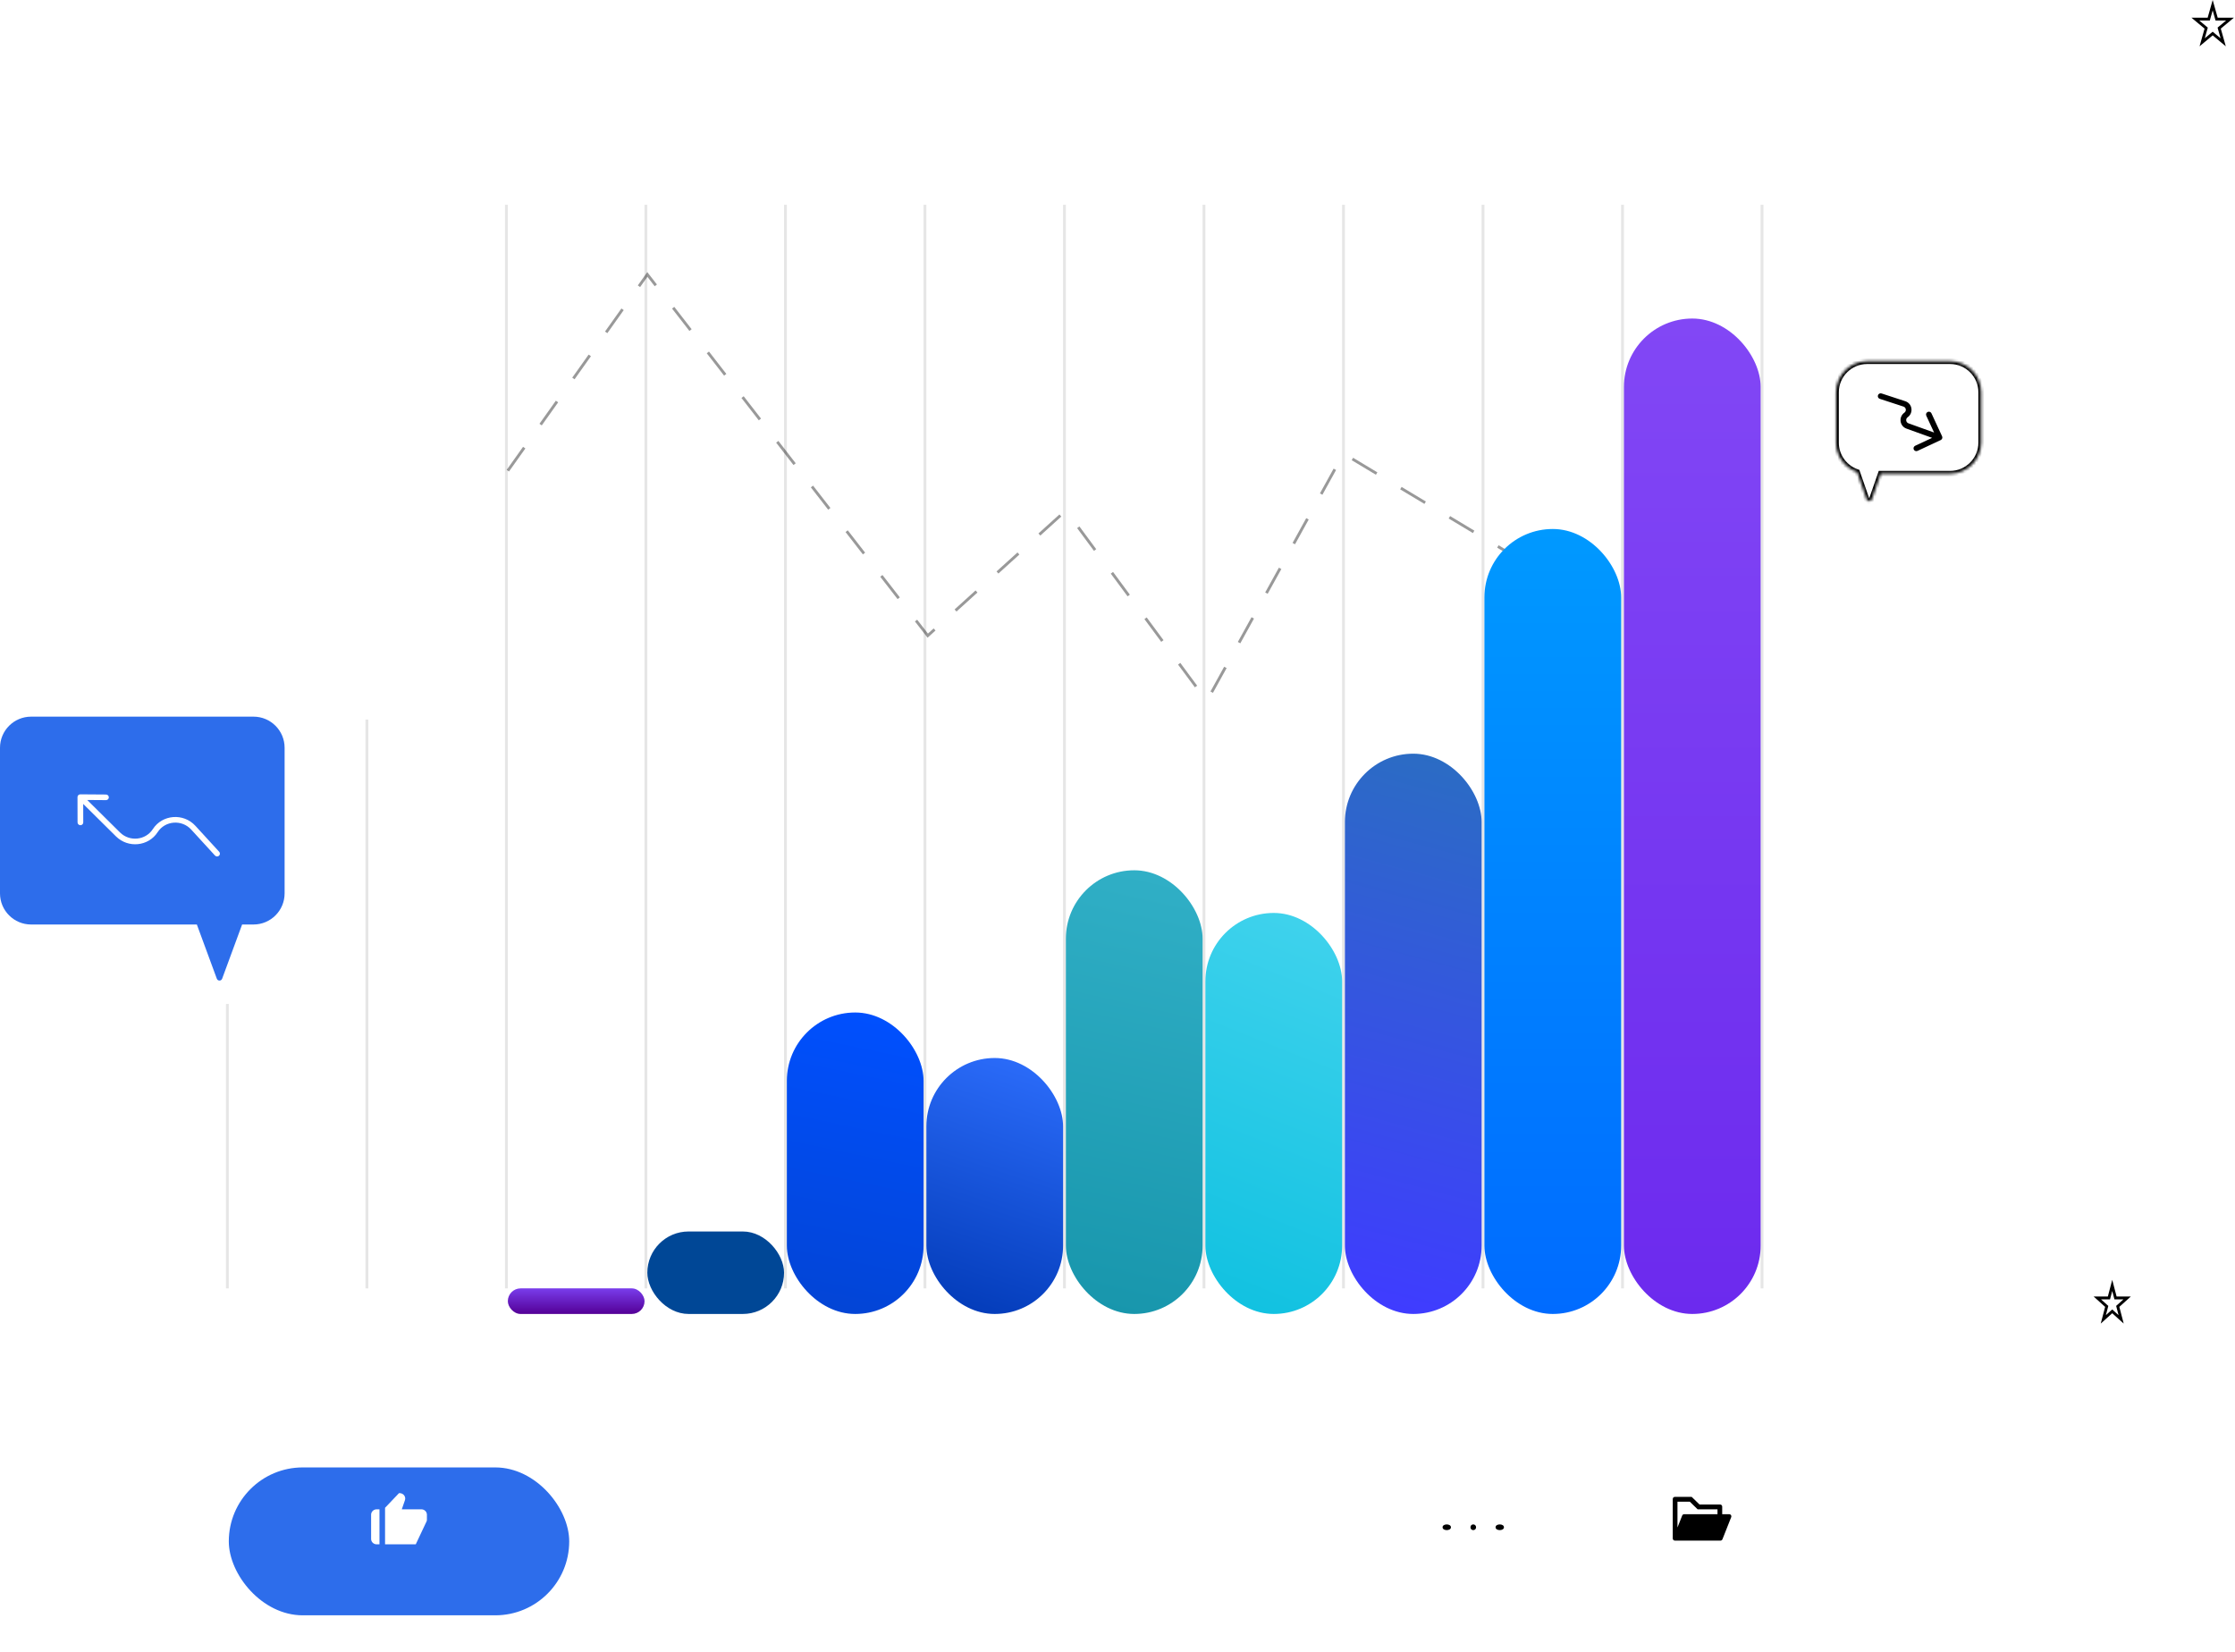 <svg width="790" height="584" viewBox="0 0 790 584" fill="none" xmlns="http://www.w3.org/2000/svg">
<path d="M746.604 454.38L747.671 458.442L747.769 458.815H748.154H751.866L748.778 461.593L748.551 461.797L748.629 462.092L749.754 466.381L746.939 463.849L746.604 463.548L746.27 463.849L743.454 466.381L744.58 462.092L744.657 461.797L744.431 461.593L741.342 458.815H745.054H745.44L745.538 458.442L746.604 454.38Z" stroke="black"/>
<path d="M782.11 1.834L783.4 6.388L783.503 6.752H783.881H788.233L784.656 9.732L784.407 9.94L784.495 10.252L785.826 14.95L782.43 12.12L782.11 11.854L781.79 12.12L778.394 14.95L779.725 10.252L779.813 9.94L779.564 9.732L775.987 6.752H780.338H780.716L780.819 6.388L782.11 1.834Z" stroke="black"/>
<mask id="path-3-inside-1_15_5246" fill="white">
<path fill-rule="evenodd" clip-rule="evenodd" d="M689.292 127.681C695.367 127.681 700.292 132.606 700.292 138.681V156.456C700.292 162.531 695.367 167.456 689.292 167.456H664.789L661.653 176.487C661.342 177.383 660.075 177.383 659.763 176.487L656.425 166.874C652.086 165.401 648.964 161.293 648.964 156.456V138.681C648.964 132.606 653.889 127.681 659.964 127.681H689.292Z"/>
</mask>
<path fill-rule="evenodd" clip-rule="evenodd" d="M689.292 127.681C695.367 127.681 700.292 132.606 700.292 138.681V156.456C700.292 162.531 695.367 167.456 689.292 167.456H664.789L661.653 176.487C661.342 177.383 660.075 177.383 659.763 176.487L656.425 166.874C652.086 165.401 648.964 161.293 648.964 156.456V138.681C648.964 132.606 653.889 127.681 659.964 127.681H689.292Z" fill="white"/>
<path d="M664.789 167.456L663.845 167.128L664.078 166.456H664.789V167.456ZM661.653 176.487L662.597 176.815L662.597 176.815L661.653 176.487ZM659.763 176.487L658.819 176.815L658.819 176.815L659.763 176.487ZM656.425 166.874L656.747 165.927L657.209 166.084L657.37 166.546L656.425 166.874ZM699.292 138.681C699.292 133.158 694.815 128.681 689.292 128.681V126.681C695.919 126.681 701.292 132.053 701.292 138.681H699.292ZM699.292 156.456V138.681H701.292V156.456H699.292ZM689.292 166.456C694.815 166.456 699.292 161.978 699.292 156.456H701.292C701.292 163.083 695.919 168.456 689.292 168.456V166.456ZM664.789 166.456H689.292V168.456H664.789V166.456ZM665.734 167.784L662.597 176.815L660.708 176.159L663.845 167.128L665.734 167.784ZM662.597 176.815C661.975 178.607 659.441 178.607 658.819 176.815L660.708 176.159L660.708 176.159L662.597 176.815ZM658.819 176.815L655.48 167.202L657.37 166.546L660.708 176.159L658.819 176.815ZM649.964 156.456C649.964 160.851 652.801 164.587 656.747 165.927L656.104 167.821C651.371 166.214 647.964 161.734 647.964 156.456H649.964ZM649.964 138.681V156.456H647.964V138.681H649.964ZM659.964 128.681C654.441 128.681 649.964 133.158 649.964 138.681H647.964C647.964 132.053 653.336 126.681 659.964 126.681V128.681ZM689.292 128.681H659.964V126.681H689.292V128.681Z" fill="black" mask="url(#path-3-inside-1_15_5246)"/>
<path d="M674.226 150.574L674.574 149.634L674.226 150.574ZM686.468 154.229C686.7 154.728 686.48 155.323 685.977 155.557L677.787 159.382C677.284 159.617 676.69 159.403 676.458 158.904C676.227 158.405 676.447 157.81 676.95 157.575L684.23 154.176L680.881 146.949C680.649 146.45 680.869 145.855 681.372 145.62C681.875 145.386 682.469 145.6 682.701 146.099L686.468 154.229ZM664.432 140.981C663.907 140.809 663.625 140.245 663.802 139.721C663.978 139.197 664.547 138.912 665.071 139.083L664.432 140.981ZM673.137 142.775L673.457 141.826L673.457 141.826L673.137 142.775ZM673.713 146.685L673.134 145.875L673.134 145.875L673.713 146.685ZM674.574 149.634L685.906 153.715L685.211 155.593L673.879 151.513L674.574 149.634ZM665.071 139.083L673.457 141.826L672.818 143.724L664.432 140.981L665.071 139.083ZM673.457 141.826C675.959 142.645 676.447 145.957 674.291 147.495L673.134 145.875C673.952 145.291 673.767 144.034 672.818 143.724L673.457 141.826ZM673.879 151.513C671.443 150.636 671.014 147.388 673.134 145.875L674.291 147.495C673.486 148.069 673.649 149.302 674.574 149.634L673.879 151.513Z" fill="black"/>
<line x1="277.627" y1="455.427" x2="277.627" y2="72.386" stroke="black" stroke-opacity="0.1"/>
<line x1="326.941" y1="455.427" x2="326.941" y2="72.386" stroke="black" stroke-opacity="0.1"/>
<line x1="179.001" y1="455.427" x2="179.001" y2="72.386" stroke="black" stroke-opacity="0.1"/>
<line x1="129.687" y1="455.427" x2="129.687" y2="254.355" stroke="black" stroke-opacity="0.1"/>
<line x1="80.374" y1="455.427" x2="80.374" y2="354.891" stroke="black" stroke-opacity="0.1"/>
<line x1="228.314" y1="455.427" x2="228.314" y2="72.386" stroke="black" stroke-opacity="0.1"/>
<line x1="376.254" y1="455.427" x2="376.254" y2="72.386" stroke="black" stroke-opacity="0.1"/>
<line x1="425.567" y1="455.427" x2="425.567" y2="72.386" stroke="black" stroke-opacity="0.1"/>
<line x1="474.881" y1="455.427" x2="474.881" y2="72.386" stroke="black" stroke-opacity="0.1"/>
<line x1="524.194" y1="455.427" x2="524.194" y2="72.386" stroke="black" stroke-opacity="0.1"/>
<line x1="573.508" y1="455.427" x2="573.508" y2="72.386" stroke="black" stroke-opacity="0.1"/>
<line x1="622.821" y1="455.427" x2="622.821" y2="72.386" stroke="black" stroke-opacity="0.1"/>
<g filter="url(#filter0_i_15_5246)">
<path fill-rule="evenodd" clip-rule="evenodd" d="M11 249.328C4.925 249.328 0 254.253 0 260.328V311.805C0 317.88 4.925 322.805 11 322.805H69.581L76.641 341.967C76.962 342.839 78.196 342.839 78.518 341.967L85.578 322.805H89.599C95.674 322.805 100.599 317.88 100.599 311.805V260.328C100.599 254.253 95.674 249.328 89.599 249.328H11Z" fill="#2D6DEB"/>
<path d="M41.703 290.957L40.993 291.654L40.993 291.654L41.703 290.957ZM28.397 276.79C27.841 276.786 27.39 277.227 27.392 277.775L27.412 286.708C27.413 287.257 27.865 287.704 28.421 287.708C28.978 287.712 29.428 287.271 29.427 286.723L29.409 278.782L37.468 278.84C38.024 278.844 38.474 278.403 38.473 277.855C38.471 277.306 38.02 276.859 37.463 276.855L28.397 276.79ZM75.984 298.417C76.358 298.826 76.995 298.862 77.407 298.497C77.818 298.132 77.848 297.504 77.474 297.095L75.984 298.417ZM68.332 288.587L67.587 289.248L67.587 289.248L68.332 288.587ZM54.873 289.622L54.022 289.084L54.022 289.084L54.873 289.622ZM42.414 290.261L29.11 277.086L27.688 278.479L40.993 291.654L42.414 290.261ZM77.474 297.095L69.076 287.926L67.587 289.248L75.984 298.417L77.474 297.095ZM69.076 287.926C64.854 283.316 57.374 283.891 54.022 289.084L55.724 290.16C58.366 286.069 64.26 285.616 67.587 289.248L69.076 287.926ZM40.993 291.654C45.301 295.921 52.475 295.194 55.724 290.16L54.022 289.084C51.461 293.049 45.809 293.622 42.414 290.261L40.993 291.654Z" fill="white"/>
</g>
<path d="M179.501 166.386L228.814 97.017L327.934 224.697L376.754 180.461L426.561 247.82L474.888 160.354L620.362 247.82" stroke="black" stroke-opacity="0.4" stroke-dasharray="10 10"/>
<rect x="574.008" y="112.6" width="48.327" height="351.875" rx="24.163" fill="url(#paint0_linear_15_5246)"/>
<rect x="524.694" y="186.996" width="48.327" height="277.479" rx="24.163" fill="url(#paint1_linear_15_5246)"/>
<rect x="475.381" y="266.42" width="48.327" height="198.055" rx="24.163" fill="url(#paint2_linear_15_5246)"/>
<rect x="426.067" y="322.719" width="48.327" height="141.755" rx="24.163" fill="url(#paint3_linear_15_5246)"/>
<rect x="376.754" y="307.639" width="48.327" height="156.836" rx="24.163" fill="url(#paint4_linear_15_5246)"/>
<rect x="327.441" y="373.993" width="48.327" height="90.482" rx="24.163" fill="url(#paint5_linear_15_5246)"/>
<rect x="278.127" y="357.907" width="48.327" height="106.568" rx="24.163" fill="url(#paint6_linear_15_5246)"/>
<rect x="228.814" y="435.319" width="48.327" height="29.155" rx="14.578" fill="url(#paint7_linear_15_5246)"/>
<rect x="179.501" y="455.427" width="48.327" height="9.048" rx="4.524" fill="url(#paint8_linear_15_5246)"/>
<g filter="url(#filter1_di_15_5246)">
<rect x="80.874" y="510.721" width="120.325" height="52.279" rx="26.139" fill="#2D6DEB"/>
</g>
<path d="M133.146 545.909H134.132V533.527H133.146C132.623 533.527 132.121 533.728 131.751 534.085C131.381 534.442 131.174 534.927 131.174 535.432V544.004C131.174 544.509 131.381 544.994 131.751 545.351C132.121 545.708 132.623 545.909 133.146 545.909ZM148.926 533.527H142.022L143.129 530.319C143.228 530.033 143.255 529.728 143.208 529.43C143.16 529.132 143.041 528.848 142.858 528.604C142.675 528.359 142.435 528.159 142.157 528.022C141.879 527.884 141.571 527.813 141.258 527.812H141.036L136.105 532.992V545.909H146.954L150.812 537.722L150.899 537.337V535.432C150.899 534.927 150.691 534.442 150.321 534.085C149.951 533.728 149.449 533.527 148.926 533.527V533.527Z" fill="white"/>
<g filter="url(#filter2_d_15_5246)">
<ellipse cx="520.749" cy="536.861" rx="22.684" ry="23.123" fill="white"/>
</g>
<g filter="url(#filter3_d_15_5246)">
<ellipse cx="600.637" cy="536.861" rx="22.684" ry="23.123" fill="white"/>
</g>
<ellipse cx="511.38" cy="539.877" rx="1.479" ry="1.005" fill="black"/>
<ellipse cx="520.749" cy="539.877" rx="0.986" ry="1.005" fill="black"/>
<ellipse cx="530.119" cy="539.877" rx="1.479" ry="1.005" fill="black"/>
<path d="M611.239 535.258H608.743V532.582C608.743 532.165 608.412 531.828 608.003 531.828H600.721L598.01 529.184C597.975 529.151 597.93 529.132 597.883 529.132H592.007C591.598 529.132 591.267 529.469 591.267 529.886V543.835C591.267 544.252 591.598 544.589 592.007 544.589H608.142C608.442 544.589 608.715 544.403 608.828 544.118L611.926 536.295C611.96 536.206 611.979 536.109 611.979 536.012C611.979 535.595 611.648 535.258 611.239 535.258ZM607.078 535.258H595.289C594.989 535.258 594.716 535.445 594.603 535.73L592.931 539.952V530.829H597.289L600.053 533.524H607.078V535.258Z" fill="black"/>
<defs>
<filter id="filter0_i_15_5246" x="0" y="249.328" width="100.599" height="97.293" filterUnits="userSpaceOnUse" color-interpolation-filters="sRGB">
<feFlood flood-opacity="0" result="BackgroundImageFix"/>
<feBlend mode="normal" in="SourceGraphic" in2="BackgroundImageFix" result="shape"/>
<feColorMatrix in="SourceAlpha" type="matrix" values="0 0 0 0 0 0 0 0 0 0 0 0 0 0 0 0 0 0 127 0" result="hardAlpha"/>
<feOffset dy="4"/>
<feGaussianBlur stdDeviation="10"/>
<feComposite in2="hardAlpha" operator="arithmetic" k2="-1" k3="1"/>
<feColorMatrix type="matrix" values="0 0 0 0 0 0 0 0 0 0 0 0 0 0 0 0 0 0 0.15 0"/>
<feBlend mode="normal" in2="shape" result="effect1_innerShadow_15_5246"/>
</filter>
<filter id="filter1_di_15_5246" x="76.874" y="510.721" width="128.325" height="60.279" filterUnits="userSpaceOnUse" color-interpolation-filters="sRGB">
<feFlood flood-opacity="0" result="BackgroundImageFix"/>
<feColorMatrix in="SourceAlpha" type="matrix" values="0 0 0 0 0 0 0 0 0 0 0 0 0 0 0 0 0 0 127 0" result="hardAlpha"/>
<feOffset dy="4"/>
<feGaussianBlur stdDeviation="2"/>
<feComposite in2="hardAlpha" operator="out"/>
<feColorMatrix type="matrix" values="0 0 0 0 0 0 0 0 0 0 0 0 0 0 0 0 0 0 0.25 0"/>
<feBlend mode="normal" in2="BackgroundImageFix" result="effect1_dropShadow_15_5246"/>
<feBlend mode="normal" in="SourceGraphic" in2="effect1_dropShadow_15_5246" result="shape"/>
<feColorMatrix in="SourceAlpha" type="matrix" values="0 0 0 0 0 0 0 0 0 0 0 0 0 0 0 0 0 0 127 0" result="hardAlpha"/>
<feOffset dy="4"/>
<feGaussianBlur stdDeviation="10"/>
<feComposite in2="hardAlpha" operator="arithmetic" k2="-1" k3="1"/>
<feColorMatrix type="matrix" values="0 0 0 0 0 0 0 0 0 0 0 0 0 0 0 0 0 0 0.15 0"/>
<feBlend mode="normal" in2="shape" result="effect2_innerShadow_15_5246"/>
</filter>
<filter id="filter2_d_15_5246" x="478.065" y="497.738" width="85.368" height="86.246" filterUnits="userSpaceOnUse" color-interpolation-filters="sRGB">
<feFlood flood-opacity="0" result="BackgroundImageFix"/>
<feColorMatrix in="SourceAlpha" type="matrix" values="0 0 0 0 0 0 0 0 0 0 0 0 0 0 0 0 0 0 127 0" result="hardAlpha"/>
<feOffset dy="4"/>
<feGaussianBlur stdDeviation="10"/>
<feComposite in2="hardAlpha" operator="out"/>
<feColorMatrix type="matrix" values="0 0 0 0 0 0 0 0 0 0 0 0 0 0 0 0 0 0 0.25 0"/>
<feBlend mode="normal" in2="BackgroundImageFix" result="effect1_dropShadow_15_5246"/>
<feBlend mode="normal" in="SourceGraphic" in2="effect1_dropShadow_15_5246" result="shape"/>
</filter>
<filter id="filter3_d_15_5246" x="557.953" y="497.738" width="85.368" height="86.246" filterUnits="userSpaceOnUse" color-interpolation-filters="sRGB">
<feFlood flood-opacity="0" result="BackgroundImageFix"/>
<feColorMatrix in="SourceAlpha" type="matrix" values="0 0 0 0 0 0 0 0 0 0 0 0 0 0 0 0 0 0 127 0" result="hardAlpha"/>
<feOffset dy="4"/>
<feGaussianBlur stdDeviation="10"/>
<feComposite in2="hardAlpha" operator="out"/>
<feColorMatrix type="matrix" values="0 0 0 0 0 0 0 0 0 0 0 0 0 0 0 0 0 0 0.25 0"/>
<feBlend mode="normal" in2="BackgroundImageFix" result="effect1_dropShadow_15_5246"/>
<feBlend mode="normal" in="SourceGraphic" in2="effect1_dropShadow_15_5246" result="shape"/>
</filter>
<linearGradient id="paint0_linear_15_5246" x1="598.171" y1="112.6" x2="598.171" y2="464.475" gradientUnits="userSpaceOnUse">
<stop stop-color="#8247F5"/>
<stop offset="1" stop-color="#6C2AEE"/>
</linearGradient>
<linearGradient id="paint1_linear_15_5246" x1="548.858" y1="186.996" x2="548.858" y2="464.475" gradientUnits="userSpaceOnUse">
<stop stop-color="#0099FF"/>
<stop offset="1" stop-color="#006BFF"/>
</linearGradient>
<linearGradient id="paint2_linear_15_5246" x1="550.83" y1="266.42" x2="497.675" y2="463.972" gradientUnits="userSpaceOnUse">
<stop stop-color="#2A6FC0"/>
<stop offset="1" stop-color="#3F3CFF"/>
</linearGradient>
<linearGradient id="paint3_linear_15_5246" x1="474.394" y1="322.719" x2="414.243" y2="473.242" gradientUnits="userSpaceOnUse">
<stop stop-color="#41D3ED"/>
<stop offset="1" stop-color="#0BBFDF"/>
</linearGradient>
<linearGradient id="paint4_linear_15_5246" x1="400.918" y1="307.639" x2="365.116" y2="464.182" gradientUnits="userSpaceOnUse">
<stop stop-color="#30AFC6"/>
<stop offset="1" stop-color="#1795AB"/>
</linearGradient>
<linearGradient id="paint5_linear_15_5246" x1="375.768" y1="373.993" x2="343.096" y2="472.653" gradientUnits="userSpaceOnUse">
<stop stop-color="#2D6EFD"/>
<stop offset="1" stop-color="#0038B4"/>
</linearGradient>
<linearGradient id="paint6_linear_15_5246" x1="312.647" y1="357.907" x2="288.089" y2="476.355" gradientUnits="userSpaceOnUse">
<stop stop-color="#0050FF"/>
<stop offset="1" stop-color="#0343D0"/>
</linearGradient>
<linearGradient id="paint7_linear_15_5246" x1="252.978" y1="435.319" x2="252.978" y2="464.475" gradientUnits="userSpaceOnUse">
<stop stop-color="#004796"/>
<stop offset="1" stop-color="#004796"/>
</linearGradient>
<linearGradient id="paint8_linear_15_5246" x1="203.664" y1="455.427" x2="203.664" y2="464.475" gradientUnits="userSpaceOnUse">
<stop stop-color="#793DEC"/>
<stop offset="1" stop-color="#540096"/>
</linearGradient>
</defs>
</svg>

